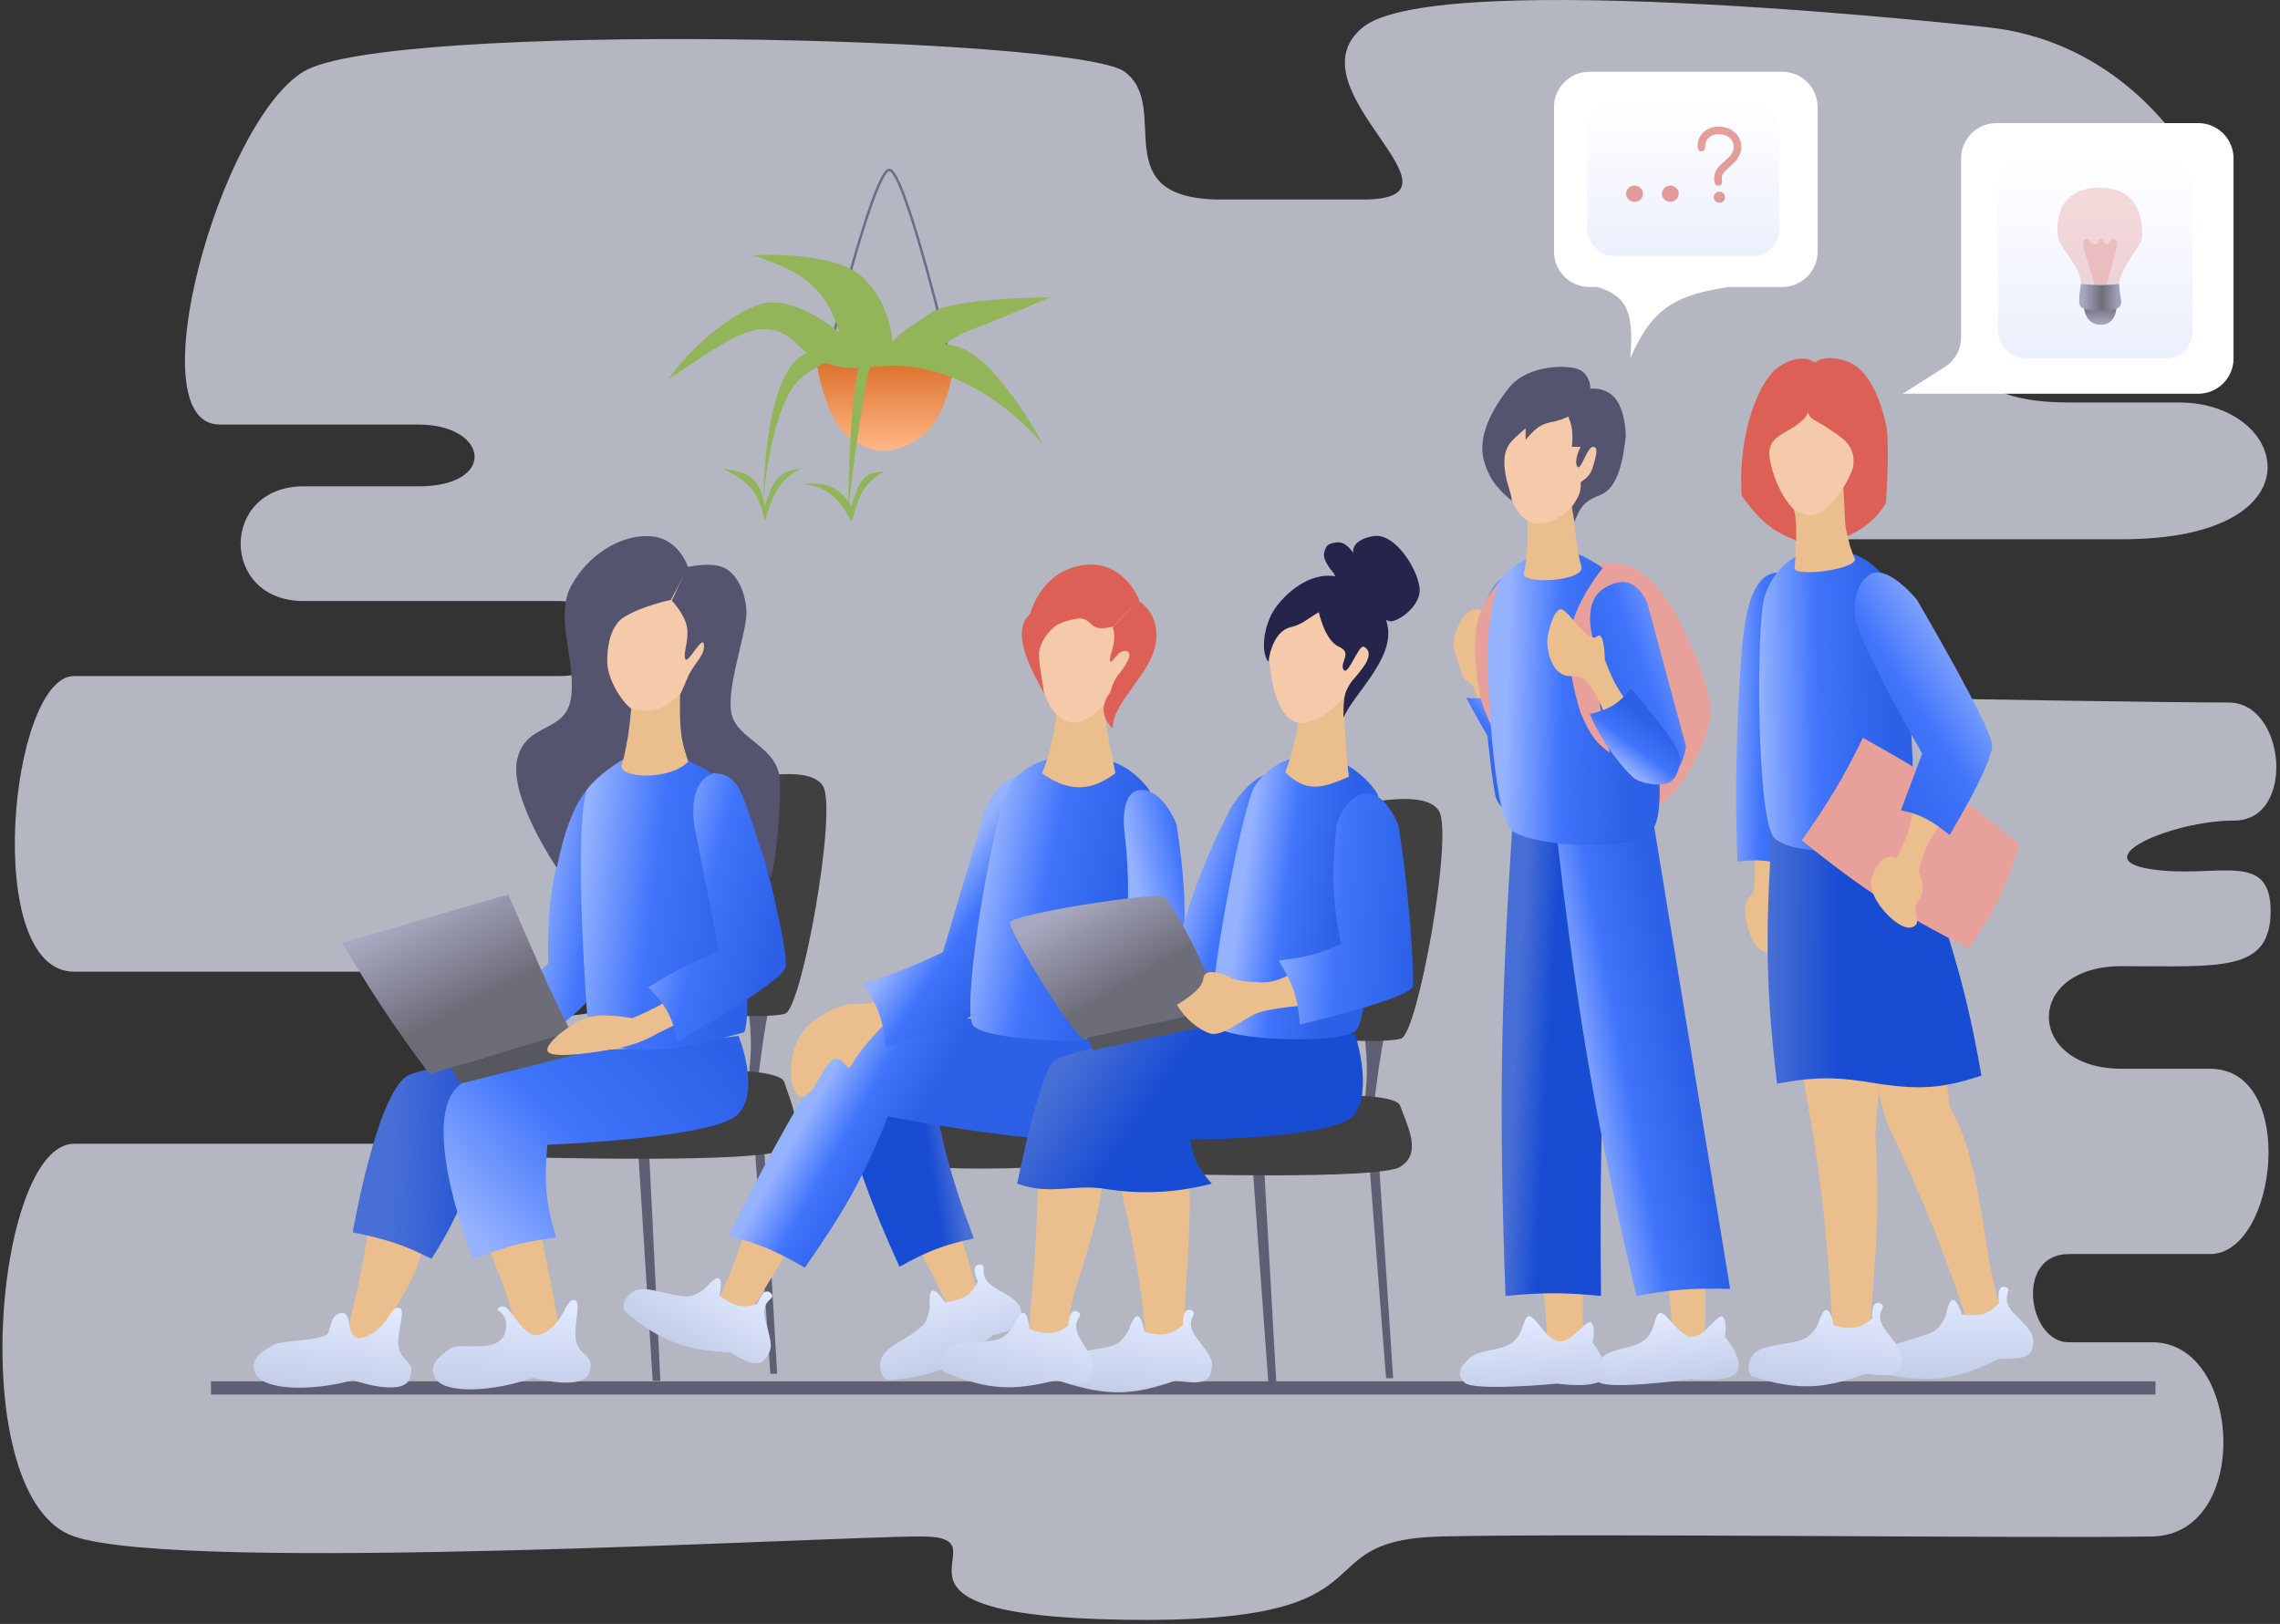 <svg width="372" height="265" viewBox="0 0 372 265" fill="none" xmlns="http://www.w3.org/2000/svg">
<rect x="0" y="0" width="372" height="265" fill="#333333" stroke="none"/>
<path d="M222.329 4.48C234.569 -5.6 324.571 4.48 324.571 4.48C360.052 8.427 373.532 54.161 355.532 54.161H337.531C318.451 54.161 317.191 65.681 337.531 65.681H355.532C373.532 65.681 379.112 88.002 346.171 88.002H302.25C285.15 88.002 284.25 113.382 302.25 113.742C320.251 114.102 354.272 114.642 363.632 114.642C372.992 114.642 374.612 133.903 364.532 133.903C354.452 133.903 340.137 140.16 350.851 141.823C361.565 143.486 370.472 138.583 370.472 148.663C370.472 158.743 362.192 157.663 346.171 157.663C330.151 157.663 330.511 174.404 346.171 174.404H360.572C374.972 174.404 371.552 204.644 360.572 204.644H337.531C328.711 204.644 330.871 219.044 337.531 219.044H351.211C365.792 219.044 367.412 250.365 351.211 250.725C335.011 251.085 259.23 250.185 235.289 250.725C211.349 251.265 229.529 265.042 183.448 264.322C137.367 263.602 165.628 250.725 150.327 250.725C135.027 250.725 30.085 256.845 12.085 250.725C-5.916 244.605 -0.876 186.644 12.085 186.644H91.286C102.266 186.644 102.986 174.404 91.286 174.404H76.886C67.346 174.404 70.766 165.763 76.886 165.763H91.286C103.526 165.763 105.326 158.563 91.286 158.563H12.085C-3.036 158.563 1.644 110.322 12.085 110.322H91.286C103.166 110.322 99.566 98.082 91.286 98.082H49.525C35.845 98.082 35.845 79.362 49.525 79.362H68.246C81.206 79.362 79.766 69.281 68.246 69.281H35.845C22.165 69.281 35.845 19.96 49.525 11.68C63.206 3.4 175.528 5.92 183.448 11.68C191.368 17.44 179.848 32.561 199.288 32.561H222.329C241.769 32.561 210.089 14.56 222.329 4.48Z" fill="#EBEFFF" fill-opacity="0.7"/>
<rect x="34.423" y="225.412" width="317.259" height="2.149" fill="#5F5F74"/>
<path d="M225.999 168.18C225.142 172.725 224.751 175.448 224.122 180.738H222.534L222.54 180.694C223.031 176.475 223.307 174.099 222.534 168.18H225.999Z" fill="#5F5F74"/>
<path d="M224.99 189.687L227.299 224.906H226.145L223.402 189.687H224.99Z" fill="#5F5F74"/>
<path d="M206.224 189.975H204.347L206.946 225.771H208.245L206.224 189.975Z" fill="#5F5F74"/>
<path d="M228.597 169.479C231.339 168.613 237.113 136.425 234.803 132.384C232.494 128.342 220.369 131.662 220.369 131.662L213.297 169.479C213.297 169.479 225.854 170.345 228.597 169.479Z" fill="#404040"/>
<path d="M228.453 180.449C229.896 184.346 231.917 188.243 228.453 190.408C224.989 192.573 190.059 191.563 190.059 191.563V180.449C190.059 180.449 227.01 176.552 228.453 180.449Z" fill="#404040"/>
<path d="M125.498 164.122C124.641 168.667 124.25 171.389 123.621 176.679H122.034L122.039 176.635C122.53 172.417 122.807 170.041 122.034 164.122H125.498Z" fill="#5F5F74"/>
<path d="M124.573 185.5L126.797 224.183H125.685L123.044 185.5H124.573Z" fill="#5F5F74"/>
<path d="M105.799 185.788H103.992L106.494 225.337H107.745L105.799 185.788Z" fill="#5F5F74"/>
<path d="M128.097 165.42C130.839 164.554 136.613 132.367 134.304 128.325C131.994 124.284 119.87 127.603 119.87 127.603L112.797 165.42C112.797 165.42 125.355 166.286 128.097 165.42Z" fill="#404040"/>
<path d="M127.953 176.569C129.396 180.869 131.417 185.169 127.953 187.558C124.489 189.947 85.228 188.832 85.228 188.832V176.569C85.228 176.569 126.509 172.269 127.953 176.569Z" fill="#404040"/>
<path d="M286.042 145.807C286.408 142.96 286.449 141.53 286.042 139.456H289.795C289.429 141.598 289.386 143.127 289.795 146.818L291.816 151.003C291.816 151.003 291.816 155.334 288.785 155.478C285.753 155.622 284.887 150.137 284.887 150.137C284.618 148.098 284.533 146.987 286.042 145.807Z" fill="#EBBE8E"/>
<path d="M284.503 103.083C285.08 98.897 286.235 93.412 290.276 93.412C294.318 93.412 294.318 103.083 294.318 103.083C294.675 118.672 294.153 127.098 292.73 141.91C289.508 140.514 287.542 140.094 283.492 140.611C282.772 125.108 283.925 107.268 284.503 103.083Z" fill="url(#paint0_linear_165_2913)"/>
<path d="M295.715 184.346C297.607 196.534 298.364 204.923 299.035 217.544C300.767 219.709 302.497 219.473 305.097 218.554C305.097 211.915 307.118 200.512 305.963 185.212C306.533 178.092 306.771 174.391 307.118 168.035H293.55C293.973 174.097 294.392 177.628 295.715 184.346Z" fill="#EBBE8E"/>
<path d="M307.695 182.758C306.222 177.235 305.601 174.287 304.808 169.334L316.644 168.179L318.088 180.593C324.15 190.696 323.428 208.739 327.325 215.234L321.552 217.255C316.924 203.446 314.006 196.357 307.695 182.758Z" fill="#EBBE8E"/>
<path d="M320.108 214.512C320.108 214.512 318.953 210.76 318.087 212.636C317.221 214.512 317.943 214.512 316.355 216.533C314.767 218.554 308.416 218.554 307.406 221.008C306.395 223.462 307.839 224.328 307.839 224.328C315.822 225.78 319.735 224.911 326.17 221.729C328.513 221.735 331.366 221.874 331.655 219.853C331.943 217.832 331.655 217.399 328.768 214.512C325.881 211.626 328.768 210.471 327.18 210.038C325.593 209.605 326.17 212.636 326.17 212.636C324.433 214.497 323.09 214.862 320.108 214.512Z" fill="url(#paint1_linear_165_2913)"/>
<path d="M299.218 216.316C299.218 216.316 298.503 212.455 297.427 214.219C296.351 215.984 297.067 216.067 295.258 217.892C293.448 219.716 287.14 218.986 285.854 221.307C284.568 223.628 285.902 224.655 285.902 224.655C293.665 227.016 297.652 226.602 304.41 224.182C306.737 224.458 309.555 224.923 310.074 222.949C310.594 220.975 310.357 220.512 307.821 217.312C305.286 214.112 308.286 213.297 306.759 212.684C305.231 212.072 305.456 215.149 305.456 215.149C303.516 216.798 302.141 217.006 299.218 216.316Z" fill="url(#paint2_linear_165_2913)"/>
<path d="M289.213 133.471C288.272 149.567 287.744 158.615 289.939 176.84C296.366 175.637 299.967 175.727 306.394 176.84C314.121 178.01 317.559 177.339 323.282 175.541C320.289 157.988 316.75 149.315 311.157 133.394C302.587 135.037 297.788 135.238 289.218 133.394L289.213 133.471Z" fill="url(#paint3_linear_165_2913)"/>
<path d="M287.92 97.309C286.477 101.783 286.621 133.105 289.363 136.569C292.106 140.033 307.406 139.312 312.169 135.559C312.617 135.051 311.736 99.852 308.234 95.144C304.733 90.436 301.776 89.803 297.302 89.803C292.827 89.803 289.364 92.834 287.92 97.309Z" fill="url(#paint4_linear_165_2913)"/>
<path d="M303.942 120.403C300.757 126.96 298.51 130.625 293.982 137.147C303.906 145.122 309.841 149.022 321.263 154.756C325.443 148.652 327.227 144.945 329.49 137.868C319.797 129.676 314.157 126.061 303.942 120.403Z" fill="#E8A09B"/>
<path d="M309.427 140.034C310.62 137.787 311.894 134.906 312.025 132.528C314.639 131.116 315.246 132.927 316.5 134.549C315.373 136.25 314.037 138.062 313.036 142.199C313.036 142.199 314.479 145.085 313.036 146.962C311.592 148.838 313.902 150.57 312.025 151.292C310.149 152.014 306.54 148.261 305.674 145.951C304.867 143.798 305.386 142.632 306.54 140.9C307.695 139.168 309.427 140.034 309.427 140.034Z" fill="#EBBE8E"/>
<path d="M312.755 97.866C312.755 97.866 307.847 91.803 304.96 93.824C302.074 95.845 302.651 100.175 302.651 100.175C302.048 102.907 313.621 122.981 313.621 122.981L310.157 132.219C313.165 132.867 314.894 133.674 318.095 136.26C318.095 136.26 325.168 124.569 325.024 121.537C324.879 118.506 312.755 97.866 312.755 97.866Z" fill="url(#paint5_linear_165_2913)"/>
<path d="M292.394 81.865C292.789 85.762 293.222 89.226 292.789 92.69C292.789 94.278 303.407 92.835 302.604 91.102C300.966 87.569 301.095 83.988 300.91 79.266C297.734 84.463 295.134 83.783 292.394 81.865Z" fill="#EBBE8E"/>
<path d="M288.351 68.585C288.928 63.822 292.825 60.647 297.3 61.368C301.775 62.09 303.94 65.843 304.228 69.307C304.517 72.771 299.754 84.751 294.846 84.03C289.939 83.308 287.774 73.349 288.351 68.585Z" fill="#F5CAAA"/>
<path d="M291.816 70.173C295.28 68.216 295.252 67.03 296.002 64.255L296.542 59.492C295.243 58.193 292.682 58.048 289.94 60.069C287.198 62.09 283.495 70.304 284.166 80.854C287.186 85.152 289.443 86.823 293.078 88.215C293.078 86.483 293.078 84.318 292.682 83.163C291.331 81.911 289.651 78.978 288.929 75.802C288.208 72.627 289.028 71.748 291.816 70.173Z" fill="#DD6057"/>
<path d="M301.199 58.914C297.158 57.615 296.003 59.347 296.003 59.347C296.003 59.347 295.426 62.523 294.993 65.554C294.56 68.585 296.003 68.296 298.024 69.74C300.045 71.183 302.932 72.338 302.354 76.235C302.354 76.235 301.777 78.112 300.767 79.555C301.018 83.249 300.872 85.556 301.451 87.494C304.238 86.155 306.013 84.787 307.695 82.153C307.695 82.153 308.417 72.338 307.695 69.163C306.973 65.987 305.241 60.214 301.199 58.914Z" fill="#DD6057"/>
<path d="M241.531 101.211C242.254 98.207 243.933 93.486 246.661 94.003C249.389 94.519 249.403 97.552 248.946 99.56C248.489 101.568 249.972 126.674 250.565 126.902C251.157 127.131 249.954 131.505 247.953 132.021C245.952 132.538 244.779 131.924 244.106 130.315C243.434 128.706 240.807 104.213 241.531 101.211Z" fill="url(#paint6_linear_165_2913)"/>
<path d="M239.795 111.412C241.355 112.326 241.214 116.943 241.214 116.943L244.861 115.755C244.861 115.755 243.943 112.694 243.852 110.958C243.761 109.223 244.911 109.402 245.112 107.531C245.314 105.66 243.731 105.467 243.365 103.29C242.998 101.113 242.623 99.224 240.594 99.451C238.565 99.677 236.404 104.232 237.479 106.865C238.554 109.497 238.234 110.498 239.795 111.412Z" fill="#EBBE8E"/>
<path d="M244.852 112.095C243.252 113.812 241.972 114.125 239.21 113.879C243.929 122.354 246.836 128.116 248.338 124.111L244.852 112.095Z" fill="url(#paint7_linear_165_2913)"/>
<path d="M265.404 92.257C261.94 91.535 259.342 92.257 259.342 92.257C267.78 102.877 265.835 117.925 270.274 130.94C270.79 133.538 280.156 121.593 278.972 114.774C277.789 107.955 272.91 99.185 272.91 99.185C272.91 99.185 268.868 92.978 265.404 92.257Z" fill="#E8A09B"/>
<path d="M250.682 205.996C252.057 211.295 252.381 214.411 252.414 220.142H258.188C258.291 214.313 258.278 211.245 258.188 205.996H250.682Z" fill="#EBBE8E"/>
<path d="M271.611 207.295C272.543 211.857 272.714 214.382 272.91 219.275L278.106 218.842C278.296 214.138 278.295 211.615 278.106 207.295H271.611Z" fill="#EBBE8E"/>
<path d="M268.292 218.698C270.168 217.255 269.879 214.368 270.89 214.224C271.9 214.08 274.209 218.554 276.375 218.121C278.54 217.688 280.416 214.08 281.138 214.946C281.859 215.812 281.426 218.121 281.426 218.121C281.426 218.121 284.313 221.441 283.592 223.606C282.87 225.771 275.942 225.049 275.942 225.049C275.942 225.049 262.229 226.926 260.786 225.482C259.343 224.039 260.064 222.884 261.508 221.441C262.951 219.998 266.415 220.142 268.292 218.698Z" fill="url(#paint8_linear_165_2913)"/>
<path d="M246.701 219.13C248.636 217.765 248.466 214.869 249.481 214.766C250.497 214.664 252.62 219.23 254.801 218.886C256.982 218.543 259.006 215.014 259.691 215.909C260.377 216.804 259.849 219.094 259.849 219.094C259.849 219.094 262.597 222.53 261.786 224.663C260.976 226.797 254.083 225.791 254.083 225.791C254.083 225.791 240.305 227.101 238.923 225.6C237.54 224.098 238.309 222.974 239.81 221.591C241.312 220.208 244.767 220.495 246.701 219.13Z" fill="url(#paint9_linear_165_2913)"/>
<path d="M245.63 211.481C244.541 180.722 244.853 163.841 246.784 134.26H260.064L262.373 163.272C261.178 181.473 261.031 192.117 261.218 211.481C255.489 210.944 252.138 210.849 245.63 211.481Z" fill="url(#paint10_linear_165_2913)"/>
<path d="M282.293 210.327C276.117 210.183 272.747 210.413 266.993 211.481C259.915 181.253 257.227 164.278 253.713 133.971H269.735L282.293 210.327Z" fill="url(#paint11_linear_165_2913)"/>
<path d="M241.628 114.167C242.883 118.166 243.842 119.447 245.724 121.101C245.724 121.101 244.226 111.379 244.825 103.896C245.425 96.413 251.054 95.232 251.054 95.232C250.248 93.287 249.967 93.348 248.046 91.968C248.046 91.968 243.227 95.179 241.419 100.221C239.612 105.263 241.628 114.167 241.628 114.167Z" fill="#E8A09B"/>
<path d="M243.033 101.783C242.167 107.845 243.61 132.816 246.497 135.414C249.384 138.012 266.128 139.456 269.592 135.414C273.056 131.373 268.004 105.969 266.993 101.783C265.983 97.597 264.107 94.277 260.642 92.112C257.178 89.947 257.467 90.38 253.714 90.38C249.961 90.38 248.229 91.535 246.497 92.834C244.765 94.133 243.899 95.721 243.033 101.783Z" fill="url(#paint12_linear_165_2913)"/>
<path d="M257.899 116.362C259.544 120.217 260.626 121.397 262.662 122.857C262.662 122.857 260.208 113.331 260.064 105.825C259.92 98.319 265.405 96.587 265.405 96.587C264.41 94.731 263.556 93.873 261.507 92.69C261.507 92.69 257.61 97.309 256.311 102.505C255.012 107.701 257.899 116.362 257.899 116.362Z" fill="#E8A09B"/>
<path d="M249.094 83.163C249.49 88.071 249.094 91.68 248.624 93.556C248.153 95.432 258.772 94.901 258.006 92.401C257.24 89.901 256.959 86.05 256.418 81.431L249.094 83.163Z" fill="#EBBE8E"/>
<path d="M245.343 72.626C245.054 75.513 245.92 84.462 250.25 85.328C254.58 86.194 259.344 80.421 260.065 75.946C260.787 71.472 261.942 65.121 254.58 63.822C247.219 62.523 245.631 69.74 245.343 72.626Z" fill="#F5CAAA"/>
<path d="M253.858 68.73C256.044 68.099 256.93 67.515 257.755 65.987L259.487 63.389C259.487 63.389 259.487 61.224 257.755 60.358C256.023 59.492 249.499 59.42 246.352 63.1C242.537 67.825 241.156 72.049 242.166 75.369C243.177 78.689 244.745 80.065 246.641 81.72C246.641 80.277 245.449 78.4 245.449 75.369C245.449 72.338 247.277 71.463 248.913 69.884V71.761C250.511 69.968 251.193 69.137 253.858 68.73Z" fill="#54546F"/>
<path d="M255.879 68.008C256.494 69.362 256.694 70.822 256.457 72.915H257.9C257.9 72.915 256.745 75.08 257.323 76.091C257.9 77.101 258.911 72.915 259.921 72.915C260.931 72.915 260.354 74.647 259.921 76.091C259.488 77.534 259.001 77.901 257.9 78.689C258.032 80.33 257.488 81.194 256.457 82.731L256.89 85.184C257.649 83.218 258.189 81.864 260.931 80.854C263.674 79.844 264.706 76.225 265.261 71.183C265.261 71.183 265.261 66.853 263.385 64.832C261.509 62.812 258.766 63.533 258.766 63.533C257.797 65.396 256.457 66.564 255.879 68.008Z" fill="#54546F"/>
<path d="M268.813 98.55C268.813 98.55 267.269 94.166 263.826 95.088C260.382 96.011 259.265 98.21 259.454 101.717C259.643 105.224 265.149 122.25 265.944 124.227C266.74 126.204 269.497 127.529 272.048 126.797C274.599 126.065 275.079 121.762 275.079 121.762L268.813 98.55Z" fill="url(#paint13_linear_165_2913)"/>
<path d="M261.842 107.647C262.967 110.706 264.039 112.686 265.44 114.44L262.092 117.116C262.092 117.116 259.72 111.041 257.887 110.546C256.054 110.051 255.544 110.72 254.222 109.556C252.899 108.391 252.439 106.016 252.455 104.566C252.472 103.115 253.67 98.892 254.913 99.466C256.156 100.041 259.229 105.032 260.521 103.869C261.813 102.706 261.842 107.647 261.842 107.647Z" fill="#EBBE8E"/>
<path d="M266.111 112.336C264.244 114.684 262.86 115.679 259.398 116.525C261.515 121.647 265.322 125.901 266.517 126.906C267.712 127.91 271.282 128.454 272.542 127.579C273.802 126.703 274.345 124.439 273.931 122.941C273.518 121.442 269.372 116.142 266.111 112.336Z" fill="url(#paint14_linear_165_2913)"/>
<path d="M253.547 17.489C253.547 14.301 256.132 11.716 259.321 11.716H290.787C293.976 11.716 296.561 14.301 296.561 17.489V41.058C296.561 44.246 293.976 46.831 290.787 46.831H282.087C272.971 48.143 269.392 50.653 265.986 58.482C266.585 51.179 265.668 48.355 260.581 46.831H259.321C256.132 46.831 253.547 44.246 253.547 41.058V17.489Z" fill="white"/>
<rect x="258.958" y="16.903" width="31.377" height="24.885" rx="4.33" fill="url(#paint15_linear_165_2913)"/>
<path d="M266.688 32.941C266.321 32.941 266.001 32.811 265.728 32.551C265.455 32.291 265.319 31.977 265.319 31.609C265.319 31.242 265.455 30.931 265.728 30.677C266.001 30.418 266.321 30.288 266.688 30.288C267.063 30.288 267.386 30.418 267.658 30.677C267.931 30.931 268.067 31.242 268.067 31.609C268.067 31.977 267.931 32.291 267.658 32.551C267.386 32.811 267.063 32.941 266.688 32.941ZM272.517 32.941C272.149 32.941 271.829 32.811 271.556 32.551C271.284 32.291 271.147 31.977 271.147 31.609C271.147 31.242 271.284 30.931 271.556 30.677C271.829 30.418 272.149 30.288 272.517 30.288C272.891 30.288 273.214 30.418 273.487 30.677C273.759 30.931 273.895 31.242 273.895 31.609C273.895 31.977 273.759 32.291 273.487 32.551C273.214 32.811 272.891 32.941 272.517 32.941ZM276.975 23.85C276.975 23.209 277.131 22.651 277.441 22.176C277.752 21.694 278.164 21.323 278.678 21.063C279.197 20.797 279.765 20.664 280.38 20.664C281.248 20.664 282 20.873 282.634 21.292C283.267 21.71 283.702 22.258 283.936 22.937C284.044 23.241 284.098 23.571 284.098 23.926C284.098 24.509 283.978 25.019 283.737 25.457C283.502 25.888 283.217 26.265 282.881 26.588C282.545 26.912 282.228 27.206 281.93 27.473C281.67 27.707 281.435 27.945 281.226 28.186C281.023 28.421 280.922 28.747 280.922 29.165C280.922 29.254 280.931 29.343 280.95 29.432C280.969 29.514 280.979 29.6 280.979 29.689C280.979 29.86 280.919 30.005 280.798 30.126C280.678 30.246 280.532 30.307 280.361 30.307C280.088 30.307 279.907 30.186 279.819 29.945C279.73 29.698 279.686 29.435 279.686 29.156C279.686 28.623 279.793 28.17 280.009 27.796C280.231 27.422 280.5 27.089 280.817 26.798C281.134 26.506 281.448 26.227 281.759 25.961C282.076 25.695 282.329 25.4 282.519 25.076C282.627 24.905 282.71 24.731 282.767 24.553C282.83 24.369 282.862 24.16 282.862 23.926C282.862 23.495 282.744 23.13 282.51 22.832C282.282 22.528 281.981 22.296 281.607 22.138C281.232 21.98 280.83 21.9 280.399 21.9C279.803 21.9 279.289 22.071 278.858 22.414C278.427 22.756 278.212 23.235 278.212 23.85C278.212 23.888 278.212 23.926 278.212 23.964C278.218 24.002 278.221 24.04 278.221 24.078C278.221 24.249 278.161 24.395 278.04 24.515C277.92 24.636 277.774 24.696 277.603 24.696C277.375 24.696 277.213 24.614 277.118 24.449C277.023 24.284 276.975 24.084 276.975 23.85ZM280.532 31.276C280.786 31.276 281.001 31.365 281.179 31.543C281.356 31.72 281.445 31.936 281.445 32.189C281.445 32.443 281.356 32.659 281.179 32.836C281.001 33.014 280.786 33.102 280.532 33.102C280.278 33.102 280.063 33.014 279.885 32.836C279.708 32.659 279.619 32.443 279.619 32.189C279.619 31.936 279.708 31.72 279.885 31.543C280.063 31.365 280.278 31.276 280.532 31.276Z" fill="#D14137" fill-opacity="0.5"/>
<path d="M177.501 189.975C164.255 190.91 156.826 190.969 143.581 189.975C139.246 186.219 139.28 183.857 142.715 179.294C156.295 181.826 163.912 181.913 177.501 180.738C180.294 184.718 180.495 186.767 177.501 189.975Z" fill="#404040"/>
<path d="M148.923 201.955C151.733 207.023 153.102 209.707 154.985 214.08L159.893 212.348C158.4 207.044 157.58 204.209 156.14 199.501L148.923 201.955Z" fill="#EBBE8E"/>
<path d="M122.06 199.54C120.203 205.089 119.138 207.934 117.163 212.3L121.844 214.975C124.786 210.297 126.343 207.779 128.875 203.536L122.06 199.54Z" fill="#EBBE8E"/>
<path d="M154.195 212.546C154.195 212.546 152.095 209.228 151.752 211.266C151.409 213.304 152.106 213.115 151.105 215.481C150.104 217.848 143.976 219.517 143.646 222.15C143.315 224.783 144.936 225.239 144.936 225.239C153.02 224.544 156.567 222.676 161.94 217.916C164.202 217.307 166.992 216.691 166.739 214.665C166.487 212.639 166.095 212.297 162.551 210.27C159.007 208.243 161.489 206.371 159.843 206.37C158.198 206.37 159.551 209.142 159.551 209.142C158.364 211.394 157.164 212.1 154.195 212.546Z" fill="url(#paint16_linear_165_2913)"/>
<path d="M117.388 211.436C117.388 211.436 118.224 207.599 116.549 208.809C114.873 210.019 115.502 210.373 113.127 211.354C110.751 212.335 105.218 209.218 103.134 210.86C101.049 212.501 101.881 213.964 101.881 213.964C108.124 219.149 111.96 220.312 119.127 220.699C121.166 221.854 123.584 223.375 124.827 221.757C126.07 220.138 126.032 219.619 124.934 215.687C123.836 211.755 126.917 212.166 125.747 211.009C124.576 209.852 123.591 212.777 123.591 212.777C121.164 213.545 119.815 213.204 117.388 211.436Z" fill="url(#paint17_linear_165_2913)"/>
<path d="M158.882 202.1C153.817 203.171 151.195 204.248 146.757 206.719C141.611 195.423 139.672 189.207 136.365 178.14L151.665 175.108C153.372 185.017 154.646 190.754 158.882 202.1Z" fill="url(#paint18_linear_165_2913)"/>
<path d="M184.718 184.49C187.46 179.583 184.718 169.623 184.718 169.623C168.89 168.166 148.777 164.138 142.426 165.149C136.075 166.159 118.899 201.667 118.899 201.667C123.953 203.003 126.665 204.159 131.312 206.863C137.753 197.615 140.86 192.257 144.88 182.181C144.88 182.181 181.975 189.398 184.718 184.49Z" fill="url(#paint19_linear_165_2913)"/>
<path d="M133.071 166.332C138.209 162.838 140.166 164.107 140.728 163.842C143.491 163.542 144.703 162.9 146.342 161.042L147.954 166.15C146.125 166.016 145.069 166.092 142.628 168.932C142.628 168.932 140.184 171.539 139.145 173.482C138.107 175.425 138.093 172.823 136.355 172.784C134.618 172.745 132.589 179.81 130.511 178.924C128.432 178.038 127.933 169.826 133.071 166.332Z" fill="#EBBE8E"/>
<path d="M160.46 133.065C160.46 133.065 162.043 127.488 166.473 126.53C170.903 125.573 169.792 134.593 169.792 134.593C169.792 134.593 164.857 161.451 161.384 164.093C157.91 166.734 151.443 168.584 144.545 170.912C144.064 166.208 143.148 164.007 140.816 160.558C145.75 158.943 148.58 157.862 153.839 155.387L160.46 133.065Z" fill="url(#paint20_linear_165_2913)"/>
<path d="M165.194 127.476C162.307 130.651 156.716 164.427 158.737 167.314C160.757 170.2 184.862 170.778 186.305 168.18C187.749 165.582 188.866 130.651 187.422 128.775C185.979 126.899 182.697 123.434 176.779 123.434C170.861 123.434 168.081 124.3 165.194 127.476Z" fill="url(#paint21_linear_165_2913)"/>
<path d="M191.969 134.521C191.969 134.521 189.81 128.916 186.24 128.908C182.669 128.901 183.426 135.344 183.426 135.344C184.585 145.575 184.125 151.586 182.214 162.577L192.407 159.938C193.694 150.86 193.553 145.268 191.969 134.521Z" fill="url(#paint22_linear_165_2913)"/>
<path d="M172.593 114.485C172.24 118.368 171.438 123.001 169.995 126.177C174.614 129.496 178.307 128.957 181.975 126.177C181.006 120.469 180.243 119.104 180.243 114.485H172.593Z" fill="#EBBE8E"/>
<path d="M169.13 103.949C168.986 107.124 169.707 116.468 174.326 117.805C178.945 119.142 184.574 109.145 185.007 105.969C185.44 102.794 185.873 96.587 178.945 95.865C172.017 95.144 169.274 100.773 169.13 103.949Z" fill="#F5CAAA"/>
<path d="M176.165 100.917C178.331 100.917 177.609 103.371 181.65 102.216L185.874 97.886C185.874 97.886 183.238 91.102 176.454 92.257C169.67 93.412 168.082 100.196 168.082 100.196C164.185 103.515 169.815 111.743 170.248 113.042C170.681 114.341 169.381 108.134 169.526 106.546C169.67 104.959 170.825 103.227 172.124 102.216C173.423 101.206 176.165 100.917 176.165 100.917Z" fill="#DD6057"/>
<path d="M185.692 98.03L181.543 102.361C182.409 104.814 180.822 107.124 181.111 107.845C181.399 108.567 182.41 105.825 183.853 106.258C185.296 106.691 182.554 110.011 182.554 110.011C181.719 110.844 181.11 113.042 181.11 113.042C178.512 116.362 181.543 118.815 181.543 118.815C181.543 114.485 187.83 110.011 188.579 104.959C189.327 99.907 185.692 98.03 185.692 98.03Z" fill="#DD6057"/>
<path d="M200.815 131.833C200.815 131.833 204.365 125.908 207.961 126.217C211.556 126.525 208.239 134.788 208.239 134.788C204.887 144.398 203.545 149.963 203.274 160.583C203.274 160.583 201.322 164.762 195.984 166.187C190.647 167.613 190.401 160.348 190.401 160.348C193.606 148.284 195.703 141.841 200.815 131.833Z" fill="url(#paint23_linear_165_2913)"/>
<path d="M181.975 189.976C184.794 201.991 186.254 208.752 187.171 221.153L193.089 220.431C193.089 210.183 194.584 202.051 193.955 189.976H181.975Z" fill="#EBBE8E"/>
<path d="M169.417 188.388C169.297 198.361 169.05 204.564 167.685 218.844H174.036C174.757 208.162 178.366 205.853 180.386 189.976L169.417 188.388Z" fill="#EBBE8E"/>
<path d="M186.75 217.351C186.75 217.351 186.087 213.481 184.987 215.231C183.887 216.98 184.603 217.073 182.768 218.873C180.934 220.673 174.636 219.857 173.319 222.161C172.001 224.464 173.321 225.508 173.321 225.508C181.052 227.975 185.044 227.615 191.834 225.288C194.157 225.595 196.969 226.098 197.515 224.132C198.061 222.165 197.83 221.698 195.338 218.464C192.847 215.23 195.858 214.456 194.339 213.823C192.82 213.189 193.003 216.27 193.003 216.27C191.041 217.892 189.662 218.082 186.75 217.351Z" fill="url(#paint24_linear_165_2913)"/>
<path d="M167.951 216.884C167.951 216.884 167.638 212.97 166.385 214.614C165.133 216.257 165.837 216.414 163.848 218.042C161.86 219.67 155.66 218.291 154.141 220.467C152.622 222.642 153.843 223.801 153.843 223.801C161.321 226.953 165.329 226.953 172.301 225.245C174.587 225.759 177.342 226.514 178.063 224.604C178.783 222.694 178.596 222.209 176.404 218.764C174.213 215.32 177.282 214.819 175.826 214.052C174.37 213.284 174.276 216.368 174.276 216.368C172.176 217.808 170.786 217.873 167.951 216.884Z" fill="url(#paint25_linear_165_2913)"/>
<path d="M221.09 181.748C223.977 177.562 221.09 168.757 221.09 168.757L197.707 167.314C197.707 167.314 174.18 171.067 171.871 173.232C169.561 175.397 165.953 193.151 165.953 193.151C171.412 195.137 175.046 193.151 180.387 194.017C185.727 194.883 191.629 194.752 197.707 193.151C195.465 190.59 194.611 189.039 194.243 185.934C194.243 185.934 218.204 185.934 221.09 181.748Z" fill="url(#paint26_linear_165_2913)"/>
<path d="M204.782 128.198C202.617 131.373 196.41 164.427 197.998 167.17C199.586 169.912 218.783 170.489 221.237 168.18C223.69 165.871 225.856 131.518 224.701 129.497C223.546 127.476 219.324 123.32 214.741 123.29C210.111 123.261 206.947 125.022 204.782 128.198Z" fill="url(#paint27_linear_165_2913)"/>
<path d="M189.768 146.24C188.181 145.663 164.942 149.127 164.798 150.57C164.653 152.014 175.19 169.335 176.922 169.623C178.654 169.912 198.284 166.159 199.006 165.004C199.728 163.85 191.356 146.818 189.768 146.24Z" fill="url(#paint28_linear_165_2913)"/>
<path d="M198.285 167.169V164.86L177.356 169.335L178.366 171.355L198.285 167.169Z" fill="#57575F"/>
<path d="M205.398 160.29C207.847 160.436 209.32 159.638 211.434 158.482L213.709 163.968C213.709 163.968 207.318 164.453 205.096 165.333C202.874 166.212 199.362 169.328 197.38 168.631C195.397 167.933 193.374 166.215 192.019 163.972C192.019 163.972 196.208 161.62 196.321 159.747C196.433 157.874 199.271 158.766 200.533 159.42C201.796 160.074 202.948 160.143 205.398 160.29Z" fill="#EBBE8E"/>
<path d="M228.181 134.758C228.181 134.758 226.203 129.145 222.711 129.514C219.218 129.884 218.061 134.731 218.061 134.731C217.305 142.473 217.351 146.716 218.787 154.006C215.112 155.748 212.852 156.244 208.647 156.725C210.964 160.668 211.815 162.946 212.069 167.196C212.069 167.196 230.255 162.934 230.519 160.925C230.784 158.917 229.936 145.52 228.181 134.758Z" fill="url(#paint29_linear_165_2913)"/>
<path d="M211.999 116.506C211.416 120.582 210.947 122.706 209.689 126.033C213.106 129.329 215.542 128.727 220.082 126.754C219.527 122.118 219.346 118.281 219.216 112.898C217.057 114.844 215.631 116.643 211.999 116.506Z" fill="#EBBE8E"/>
<path d="M207.235 104.237C206.658 107.701 207.668 117.228 211.854 117.949C216.04 118.671 222.968 110.444 223.979 106.402C224.989 102.361 223.69 97.137 218.061 96.298C212.432 95.46 207.813 100.773 207.235 104.237Z" fill="#F5CAAA"/>
<path d="M219.65 112.754C219.072 114.053 219.216 117.084 219.216 117.084C220.804 113.331 227.3 107.702 226.434 102.361C225.568 97.021 221.382 94.422 217.485 93.989C213.587 93.556 209.979 96.588 208.102 99.186C206.226 101.784 205.59 106.379 206.948 107.99C207.381 104.959 208.68 102.794 210.556 102.361C212.433 101.928 213.332 100.965 215.175 99.907C215.175 99.907 216.148 104.526 218.457 105.537C220.767 106.547 218.495 108.135 219.216 109.289C219.938 110.444 221.671 105.104 222.536 105.537C223.402 105.97 223.547 106.836 222.969 107.99C222.392 109.145 220.804 110.877 220.804 110.877C220.804 110.877 220.227 111.455 219.65 112.754Z" fill="#25254B"/>
<path d="M216.04 90.236C215.752 91.535 217.628 93.556 217.628 93.556C217.32 94.053 225.443 100.94 226.577 101.351C227.711 101.761 231.629 99.185 231.629 96.299C231.629 93.412 227.732 86.772 223.979 87.494C220.226 88.216 220.803 90.236 220.803 90.236C220.803 90.236 219.649 88.36 218.205 88.504C216.762 88.649 216.329 88.937 216.04 90.236Z" fill="#25254B"/>
<path d="M69.389 202.533C66.791 212.204 64.011 211.771 63 218.411C61.99 225.05 55.928 220.143 55.928 220.143C58.937 208.37 58.678 208.715 60.584 198.203C60.584 198.203 71.987 192.863 69.389 202.533Z" fill="#EBBE8E"/>
<path d="M87.288 196.76C88.887 204.24 91.697 218.151 91.581 219.71L85.374 220.576C82.501 209.565 80.517 205.71 76.896 196.76H87.288Z" fill="#EBBE8E"/>
<path d="M93.999 218.864C94.547 221.364 97.175 221.038 96.133 224.053C95.09 227.069 86.949 224.83 86.949 224.83C80.52 227.128 72.982 227.444 71.248 225.185C69.513 222.926 71.811 221.13 73.557 220.038C75.303 218.946 81.486 221.102 82.429 217.354C83.372 213.606 79.824 214.038 81.688 213.243C83.552 212.448 85.095 219.215 88.562 217.614C92.028 216.012 92.195 212.085 93.63 212.146C95.066 212.207 93.452 216.364 93.999 218.864Z" fill="url(#paint30_linear_165_2913)"/>
<path d="M65.026 219.75C65.399 222.282 68.044 222.138 66.795 225.075C65.546 228.011 57.58 225.214 57.58 225.214C51.007 227.061 43.465 226.855 41.891 224.481C40.317 222.108 42.734 220.474 44.551 219.506C46.368 218.538 53.117 218.883 53.588 217.443C54.058 216.002 54.197 214.27 55.929 214.27C57.661 214.27 56.119 219.484 59.688 218.126C63.257 216.768 63.598 213.244 65.026 213.404C66.454 213.564 64.652 217.218 65.026 219.75Z" fill="url(#paint31_linear_165_2913)"/>
<path d="M57.554 201.09C63.328 202.283 66.113 203.247 70.401 205.42C74.299 199.332 76.024 195.051 78.772 186.8L114.136 182.47L111.682 170.634C111.682 170.634 71.555 172.655 66.503 175.541C61.452 178.428 57.554 201.09 57.554 201.09Z" fill="url(#paint32_linear_165_2913)"/>
<path d="M120.486 181.748C124.094 177.706 120.486 169.046 120.486 169.046L102.155 171.211C102.155 171.211 80.36 171.211 74.442 177.562C68.524 183.913 77.184 205.42 77.184 205.42C81.964 203.891 83.24 202.898 90.752 201.955C88.876 195.839 88.822 192.56 89.309 186.8C89.309 186.8 116.878 185.789 120.486 181.748Z" fill="url(#paint33_linear_165_2913)"/>
<path d="M93.351 132.384C93.351 132.384 94.505 126.899 98.403 127.332C102.3 127.765 101.29 134.693 101.29 134.693L98.403 160.386C95.749 163.765 93.903 165.613 89.454 168.757C87.338 166.901 85.951 166.268 82.67 166.737C84.718 162.384 86.084 160.171 89.454 157.21C89.207 145.984 90.588 141.006 93.351 132.384Z" fill="url(#paint34_linear_165_2913)"/>
<path d="M96.236 127.91C99.384 124.307 101.972 123.724 101.972 123.724H111.499C111.499 123.724 116.808 124.913 119.004 129.497C121.201 134.082 122.949 167.38 121.351 168.469C107.117 172.404 105.256 171.591 96.236 170.201C95.945 169.387 93.088 131.512 96.236 127.91Z" fill="url(#paint35_linear_165_2913)"/>
<path d="M82.921 145.952C72.774 148.94 66.839 150.607 55.785 153.891C60.849 162.186 63.751 166.842 70.075 175.253L93.169 168.469C88.882 159.919 86.781 154.84 82.921 145.952Z" fill="url(#paint36_linear_165_2913)"/>
<path d="M73.538 174.243L75.126 176.841L94.035 172.078L91.292 168.902L73.538 174.243Z" fill="#57575F"/>
<path d="M107.329 168.613L114.69 165.004L111.226 161.829C108.199 163.805 106.439 164.786 103.143 166.159C103.143 166.159 98.091 165.149 95.493 166.159C92.895 167.169 88.132 170.778 89.575 171.788C91.019 172.799 98.957 171.5 101.988 170.778C105.019 170.056 107.329 168.613 107.329 168.613Z" fill="#EBBE8E"/>
<path d="M113.269 134.693C113.269 134.693 112.114 127.765 116.156 126.321C120.197 124.878 122.795 132.528 122.795 132.528C122.795 132.528 129.002 155.333 128.136 157.932C127.27 160.53 110.526 169.912 110.526 169.912C109.668 165.777 108.526 163.919 105.763 161.107C110.283 158.293 113.269 156.921 117.31 155.189L113.269 134.693Z" fill="url(#paint37_linear_165_2913)"/>
<path d="M102.876 113.62C102.797 118.735 102.841 119.554 101.395 125.023C101.395 127.044 109.371 127.332 112.258 124.301C110.986 119.88 111.375 117.598 111.248 112.032L102.876 113.62Z" fill="#EBBE8E"/>
<path d="M99.412 100.63C98.258 103.805 97.969 114.919 104.32 115.93C110.671 116.94 115.579 107.558 115.867 103.805C116.156 100.052 115.867 95.722 110.671 93.99C105.475 92.258 100.567 97.454 99.412 100.63Z" fill="#F5CAAA"/>
<path d="M109.477 97.887L112.257 92.547C112.257 92.547 110.814 87.783 106.051 87.495C101.288 87.206 95.947 90.526 93.204 95.578C90.462 100.63 93.926 107.414 93.204 113.62C92.483 119.827 85.843 117.662 84.4 123.868C82.956 130.075 90.858 141.622 90.858 141.622C93.204 129.928 96.343 127.333 101.721 123.868C102.38 120.934 102.675 119.167 102.982 115.641C101.539 114.631 99.085 110.878 99.085 107.991C99.085 107.991 98.834 102.65 101.721 100.774C104.607 98.898 109.477 97.887 109.477 97.887Z" fill="#54546E"/>
<path d="M117.886 92.546C115.721 91.68 112.113 92.546 112.113 92.546L109.621 98.031C109.621 98.031 111.824 100.341 112.113 102.506C112.401 104.671 111.391 106.692 111.824 107.558C112.257 108.424 114.711 103.372 114.855 105.248C114.999 107.125 113.123 108.279 112.113 110.733C111.102 113.187 110.958 113.331 110.958 113.331C110.83 119.477 111.217 120.975 112.113 123.724C112.354 124.466 113.952 124.734 116.117 126.178C119.185 126.178 120.34 127.477 121.784 131.518C123.227 135.56 125.43 142.581 125.643 143.065C126.083 144.064 127.413 133.539 127.268 127.621C127.124 121.703 120.196 120.837 119.33 116.362C118.464 111.888 122.072 102.794 121.784 99.475C121.495 96.155 120.051 93.412 117.886 92.546Z" fill="#54546E"/>
<path d="M134.586 60.221C134.586 60.221 142.47 27.734 145.097 27.734C147.725 27.734 155.369 60.221 155.369 60.221" stroke="#000038" stroke-opacity="0.4" stroke-width="0.403"/>
<path d="M155.815 58.549C147.247 59.73 142.335 59.956 133.121 58.549C133.121 58.549 134.389 68.109 138.376 71.21C142.364 74.311 145.864 74.424 150.364 71.21C154.864 67.996 155.815 58.549 155.815 58.549Z" fill="url(#paint38_linear_165_2913)"/>
<path d="M151.73 51.144C147.908 53.772 143.338 56.161 145.727 59.027C148.116 61.894 153.88 55.444 157.941 54.011C162.002 52.577 171.318 48.516 171.318 48.516C171.318 48.516 155.552 48.516 151.73 51.144Z" fill="#92B559"/>
<path d="M141.004 45.489C136.226 40.712 122.849 41.667 122.849 41.667C131.761 44.535 134.96 47.42 137.182 55.044C140.948 61.579 145.782 59.983 145.782 58.389C145.782 56.794 145.782 50.267 141.004 45.489Z" fill="#92B559"/>
<path d="M123.119 49.95C114.997 53.533 109.598 61.129 109.025 61.894C117.89 56.19 124.282 50.427 129.777 55.922C135.271 61.416 140.765 59.863 142.915 59.863C142.915 59.863 131.241 46.366 123.119 49.95Z" fill="#92B559"/>
<path d="M157.25 56.963C151.039 54.097 144.111 59.744 144.111 59.744C153.667 59.027 163.254 64.543 170.149 72.491C170.149 72.491 163.461 59.83 157.25 56.963Z" fill="#92B559"/>
<path d="M132.914 57.355C141.275 56.877 137.931 59.505 137.931 59.505C137.931 59.505 136.267 57.355 131.003 61.416C125.739 65.477 124.553 81.482 124.553 81.482C124.553 81.482 124.553 57.833 132.914 57.355Z" fill="#92B559"/>
<path d="M124.793 82.677C123.919 77.52 121.781 77.087 117.865 76.466C122.286 78.514 123.805 80.389 124.793 85.065C126.295 79.882 127.571 77.975 130.765 76.466C127.762 76.825 126.233 77.501 124.793 82.677Z" fill="#92B559"/>
<path d="M141.991 56.16C145.574 55.444 146.769 59.743 146.769 59.743C146.769 59.743 143.424 54.966 141.991 59.743C140.558 64.521 138.408 82.915 138.408 82.915C138.408 82.915 138.408 56.877 141.991 56.16Z" fill="#92B559"/>
<path d="M138.977 85.128C136.391 80.514 134.589 79.439 131.023 79.008C134.649 78.685 136.485 79.123 138.947 82.5C140.411 77.231 141.821 77.056 144.378 76.944C141.133 78.586 140.123 80.612 138.977 85.128Z" fill="#92B559"/>
<path d="M319.966 25.861C319.966 22.672 322.551 20.087 325.739 20.087H358.649C361.838 20.087 364.423 22.672 364.423 25.861V58.482C364.423 61.67 361.838 64.255 358.649 64.255H310.439L317.292 59.895C318.957 58.835 319.966 56.998 319.966 55.024V25.861Z" fill="white"/>
<rect x="325.992" y="26.15" width="31.755" height="32.332" rx="4.33" fill="url(#paint39_linear_165_2913)"/>
<path d="M339.558 46.357C339.558 48.955 338.837 49.388 339.558 50.11C340.28 50.832 345.043 50.976 345.765 50.11C346.487 49.244 345.765 48.667 345.765 46.357C345.765 44.048 349.085 40.295 349.373 39.285C349.662 38.274 350.239 30.624 342.589 30.624C334.939 30.624 335.372 37.697 335.95 39.285C336.527 40.872 339.558 43.759 339.558 46.357Z" fill="#D14137" fill-opacity="0.19"/>
<path d="M342.733 52.997C339.991 52.997 339.991 49.821 339.991 49.821C342.077 50.344 343.245 50.272 345.332 49.821C345.332 49.821 345.476 52.997 342.733 52.997Z" fill="url(#paint40_linear_165_2913)"/>
<path d="M339.557 46.357C339.557 46.357 338.835 49.388 339.557 50.11C340.278 50.831 345.042 50.976 345.763 50.11C346.485 49.244 345.763 48.666 345.763 46.357C343.338 46.545 341.982 46.554 339.557 46.357Z" fill="url(#paint41_linear_165_2913)"/>
<path d="M339.845 39.862C339.845 40.439 341.722 46.357 341.722 46.357C342.559 46.496 343 46.508 343.742 46.357C343.742 46.357 345.474 40.295 345.474 39.862C345.474 39.429 345.33 38.996 344.753 38.996C344.175 38.996 344.175 39.862 343.742 39.862C343.309 39.862 343.309 38.996 342.732 38.996C342.155 38.996 342.588 39.862 341.722 39.862C340.856 39.862 341.144 38.996 340.567 38.996C339.99 38.996 339.845 39.284 339.845 39.862Z" fill="#D14137" fill-opacity="0.15"/>
<defs>
<linearGradient id="paint0_linear_165_2913" x1="294.521" y1="109.578" x2="281.774" y2="109.362" gradientUnits="userSpaceOnUse">
<stop stop-color="#2C60E7"/>
<stop offset="0.547" stop-color="#4074FB"/>
<stop offset="1" stop-color="#95B2FF"/>
</linearGradient>
<linearGradient id="paint1_linear_165_2913" x1="319.395" y1="209.996" x2="319.395" y2="225.01" gradientUnits="userSpaceOnUse">
<stop stop-color="#E2EBFF"/>
<stop offset="1" stop-color="#C3CDE8"/>
</linearGradient>
<linearGradient id="paint2_linear_165_2913" x1="299.03" y1="211.747" x2="297.303" y2="226.661" gradientUnits="userSpaceOnUse">
<stop stop-color="#E2EBFF"/>
<stop offset="1" stop-color="#C3CDE8"/>
</linearGradient>
<linearGradient id="paint3_linear_165_2913" x1="319.925" y1="166.159" x2="288.459" y2="165.87" gradientUnits="userSpaceOnUse">
<stop offset="0.016" stop-color="#184CD3"/>
<stop offset="0.635" stop-color="#184CD3"/>
<stop offset="1" stop-color="#486FD5"/>
</linearGradient>
<linearGradient id="paint4_linear_165_2913" x1="307.801" y1="104.382" x2="286.965" y2="104.667" gradientUnits="userSpaceOnUse">
<stop stop-color="#2C60E7"/>
<stop offset="0.547" stop-color="#4074FB"/>
<stop offset="1" stop-color="#95B2FF"/>
</linearGradient>
<linearGradient id="paint5_linear_165_2913" x1="302.604" y1="130.295" x2="327.73" y2="113.747" gradientUnits="userSpaceOnUse">
<stop stop-color="#2C60E7"/>
<stop offset="0.547" stop-color="#4074FB"/>
<stop offset="1" stop-color="#95B2FF"/>
</linearGradient>
<linearGradient id="paint6_linear_165_2913" x1="240.673" y1="126.696" x2="255.377" y2="122.318" gradientUnits="userSpaceOnUse">
<stop stop-color="#2C60E7"/>
<stop offset="0.547" stop-color="#4074FB"/>
<stop offset="1" stop-color="#95B2FF"/>
</linearGradient>
<linearGradient id="paint7_linear_165_2913" x1="240.083" y1="124.133" x2="247.817" y2="117.063" gradientUnits="userSpaceOnUse">
<stop stop-color="#2C60E7"/>
<stop offset="0.547" stop-color="#4074FB"/>
<stop offset="1" stop-color="#95B2FF"/>
</linearGradient>
<linearGradient id="paint8_linear_165_2913" x1="271.853" y1="214.22" x2="273.45" y2="225.915" gradientUnits="userSpaceOnUse">
<stop stop-color="#E2EBFF"/>
<stop offset="1" stop-color="#C3CDE8"/>
</linearGradient>
<linearGradient id="paint9_linear_165_2913" x1="250.444" y1="214.803" x2="251.509" y2="227.07" gradientUnits="userSpaceOnUse">
<stop stop-color="#E2EBFF"/>
<stop offset="1" stop-color="#C3CDE8"/>
</linearGradient>
<linearGradient id="paint10_linear_165_2913" x1="262.48" y1="168.468" x2="247.451" y2="167.618" gradientUnits="userSpaceOnUse">
<stop offset="0.016" stop-color="#184CD3"/>
<stop offset="0.635" stop-color="#184CD3"/>
<stop offset="1" stop-color="#486FD5"/>
</linearGradient>
<linearGradient id="paint11_linear_165_2913" x1="269.409" y1="145.374" x2="252.09" y2="148.654" gradientUnits="userSpaceOnUse">
<stop stop-color="#2C60E7"/>
<stop offset="0.547" stop-color="#4074FB"/>
<stop offset="1" stop-color="#95B2FF"/>
</linearGradient>
<linearGradient id="paint12_linear_165_2913" x1="265.945" y1="93.989" x2="246.337" y2="93.57" gradientUnits="userSpaceOnUse">
<stop stop-color="#2C60E7"/>
<stop offset="0.547" stop-color="#4074FB"/>
<stop offset="1" stop-color="#95B2FF"/>
</linearGradient>
<linearGradient id="paint13_linear_165_2913" x1="256.707" y1="114.774" x2="278.401" y2="106.607" gradientUnits="userSpaceOnUse">
<stop stop-color="#2C60E7"/>
<stop offset="0.547" stop-color="#4074FB"/>
<stop offset="1" stop-color="#95B2FF"/>
</linearGradient>
<linearGradient id="paint14_linear_165_2913" x1="269.12" y1="117.661" x2="263.948" y2="124.593" gradientUnits="userSpaceOnUse">
<stop stop-color="#2C60E7"/>
<stop offset="0.547" stop-color="#4074FB"/>
<stop offset="1" stop-color="#95B2FF"/>
</linearGradient>
<linearGradient id="paint15_linear_165_2913" x1="274.646" y1="16.903" x2="274.646" y2="41.788" gradientUnits="userSpaceOnUse">
<stop stop-color="white" stop-opacity="0.99"/>
<stop offset="1" stop-color="#ECEFFD"/>
</linearGradient>
<linearGradient id="paint16_linear_165_2913" x1="152.32" y1="208.375" x2="156.265" y2="222.861" gradientUnits="userSpaceOnUse">
<stop stop-color="#E2EBFF"/>
<stop offset="1" stop-color="#C3CDE8"/>
</linearGradient>
<linearGradient id="paint17_linear_165_2913" x1="118.984" y1="207.15" x2="111.615" y2="220.231" gradientUnits="userSpaceOnUse">
<stop stop-color="#E2EBFF"/>
<stop offset="1" stop-color="#C3CDE8"/>
</linearGradient>
<linearGradient id="paint18_linear_165_2913" x1="144.121" y1="188.099" x2="155.402" y2="186.34" gradientUnits="userSpaceOnUse">
<stop offset="0.016" stop-color="#184CD3"/>
<stop offset="0.635" stop-color="#184CD3"/>
<stop offset="1" stop-color="#486FD5"/>
</linearGradient>
<linearGradient id="paint19_linear_165_2913" x1="144.987" y1="190.697" x2="131.178" y2="182.876" gradientUnits="userSpaceOnUse">
<stop stop-color="#2C60E7"/>
<stop offset="0.547" stop-color="#4074FB"/>
<stop offset="1" stop-color="#95B2FF"/>
</linearGradient>
<linearGradient id="paint20_linear_165_2913" x1="164.327" y1="156.633" x2="151.366" y2="147.912" gradientUnits="userSpaceOnUse">
<stop stop-color="#2C60E7"/>
<stop offset="0.547" stop-color="#4074FB"/>
<stop offset="1" stop-color="#95B2FF"/>
</linearGradient>
<linearGradient id="paint21_linear_165_2913" x1="184.824" y1="138.157" x2="162.158" y2="133.722" gradientUnits="userSpaceOnUse">
<stop stop-color="#2C60E7"/>
<stop offset="0.547" stop-color="#4074FB"/>
<stop offset="1" stop-color="#95B2FF"/>
</linearGradient>
<linearGradient id="paint22_linear_165_2913" x1="200.991" y1="132.961" x2="183.693" y2="136.777" gradientUnits="userSpaceOnUse">
<stop stop-color="#2C60E7"/>
<stop offset="0.547" stop-color="#4074FB"/>
<stop offset="1" stop-color="#95B2FF"/>
</linearGradient>
<linearGradient id="paint23_linear_165_2913" x1="212.538" y1="137.58" x2="196.422" y2="132.844" gradientUnits="userSpaceOnUse">
<stop stop-color="#2C60E7"/>
<stop offset="0.547" stop-color="#4074FB"/>
<stop offset="1" stop-color="#95B2FF"/>
</linearGradient>
<linearGradient id="paint24_linear_165_2913" x1="186.623" y1="212.78" x2="184.694" y2="227.67" gradientUnits="userSpaceOnUse">
<stop stop-color="#E2EBFF"/>
<stop offset="1" stop-color="#C3CDE8"/>
</linearGradient>
<linearGradient id="paint25_linear_165_2913" x1="168.235" y1="212.32" x2="164.976" y2="226.976" gradientUnits="userSpaceOnUse">
<stop stop-color="#E2EBFF"/>
<stop offset="1" stop-color="#C3CDE8"/>
</linearGradient>
<linearGradient id="paint26_linear_165_2913" x1="222.352" y1="178.284" x2="186.999" y2="154.228" gradientUnits="userSpaceOnUse">
<stop offset="0.016" stop-color="#184CD3"/>
<stop offset="0.635" stop-color="#184CD3"/>
<stop offset="1" stop-color="#486FD5"/>
</linearGradient>
<linearGradient id="paint27_linear_165_2913" x1="220.045" y1="136.425" x2="204.279" y2="134.191" gradientUnits="userSpaceOnUse">
<stop stop-color="#2C60E7"/>
<stop offset="0.547" stop-color="#4074FB"/>
<stop offset="1" stop-color="#95B2FF"/>
</linearGradient>
<linearGradient id="paint28_linear_165_2913" x1="168.657" y1="150.859" x2="176.74" y2="164.716" gradientUnits="userSpaceOnUse">
<stop stop-color="#A8A8C1"/>
<stop offset="1" stop-color="#6D6D7A"/>
</linearGradient>
<linearGradient id="paint29_linear_165_2913" x1="231.016" y1="148.55" x2="208.035" y2="146.94" gradientUnits="userSpaceOnUse">
<stop stop-color="#2C60E7"/>
<stop offset="0.547" stop-color="#4074FB"/>
<stop offset="1" stop-color="#95B2FF"/>
</linearGradient>
<linearGradient id="paint30_linear_165_2913" x1="83.988" y1="211.738" x2="83.341" y2="227.024" gradientUnits="userSpaceOnUse">
<stop stop-color="#E2EBFF"/>
<stop offset="1" stop-color="#C3CDE8"/>
</linearGradient>
<linearGradient id="paint31_linear_165_2913" x1="55.489" y1="212.336" x2="53.828" y2="227.153" gradientUnits="userSpaceOnUse">
<stop stop-color="#E2EBFF"/>
<stop offset="1" stop-color="#C3CDE8"/>
</linearGradient>
<linearGradient id="paint32_linear_165_2913" x1="114.098" y1="180.305" x2="63.868" y2="179.15" gradientUnits="userSpaceOnUse">
<stop offset="0.016" stop-color="#184CD3"/>
<stop offset="0.635" stop-color="#184CD3"/>
<stop offset="1" stop-color="#486FD5"/>
</linearGradient>
<linearGradient id="paint33_linear_165_2913" x1="120.737" y1="174.531" x2="83.914" y2="208.682" gradientUnits="userSpaceOnUse">
<stop stop-color="#2C60E7"/>
<stop offset="0.547" stop-color="#4074FB"/>
<stop offset="1" stop-color="#95B2FF"/>
</linearGradient>
<linearGradient id="paint34_linear_165_2913" x1="109.768" y1="138.157" x2="88.87" y2="134.818" gradientUnits="userSpaceOnUse">
<stop stop-color="#2C60E7"/>
<stop offset="0.547" stop-color="#4074FB"/>
<stop offset="1" stop-color="#95B2FF"/>
</linearGradient>
<linearGradient id="paint35_linear_165_2913" x1="121.891" y1="142.199" x2="95.019" y2="138.899" gradientUnits="userSpaceOnUse">
<stop stop-color="#2C60E7"/>
<stop offset="0.547" stop-color="#4074FB"/>
<stop offset="1" stop-color="#95B2FF"/>
</linearGradient>
<linearGradient id="paint36_linear_165_2913" x1="61.992" y1="151.703" x2="70.07" y2="167.239" gradientUnits="userSpaceOnUse">
<stop stop-color="#A8A8C1"/>
<stop offset="1" stop-color="#6D6D7A"/>
</linearGradient>
<linearGradient id="paint37_linear_165_2913" x1="128.243" y1="145.085" x2="106.729" y2="139.661" gradientUnits="userSpaceOnUse">
<stop stop-color="#2C60E7"/>
<stop offset="0.547" stop-color="#4074FB"/>
<stop offset="1" stop-color="#95B2FF"/>
</linearGradient>
<linearGradient id="paint38_linear_165_2913" x1="144.468" y1="58.549" x2="144.468" y2="73.579" gradientUnits="userSpaceOnUse">
<stop stop-color="#DB6F29"/>
<stop offset="1" stop-color="#FFB787"/>
</linearGradient>
<linearGradient id="paint39_linear_165_2913" x1="341.869" y1="26.15" x2="341.869" y2="58.482" gradientUnits="userSpaceOnUse">
<stop stop-color="white" stop-opacity="0.99"/>
<stop offset="1" stop-color="#ECEFFD"/>
</linearGradient>
<linearGradient id="paint40_linear_165_2913" x1="342.733" y1="52.997" x2="342.733" y2="49.821" gradientUnits="userSpaceOnUse">
<stop stop-color="#A8A8C1"/>
<stop offset="1" stop-color="#6D6D7A"/>
</linearGradient>
<linearGradient id="paint41_linear_165_2913" x1="339.845" y1="50.687" x2="345.619" y2="50.687" gradientUnits="userSpaceOnUse">
<stop stop-color="#A8A8C1"/>
<stop offset="0.536" stop-color="#6D6D7A"/>
<stop offset="1" stop-color="#A2A2BA"/>
</linearGradient>
</defs>
</svg>
